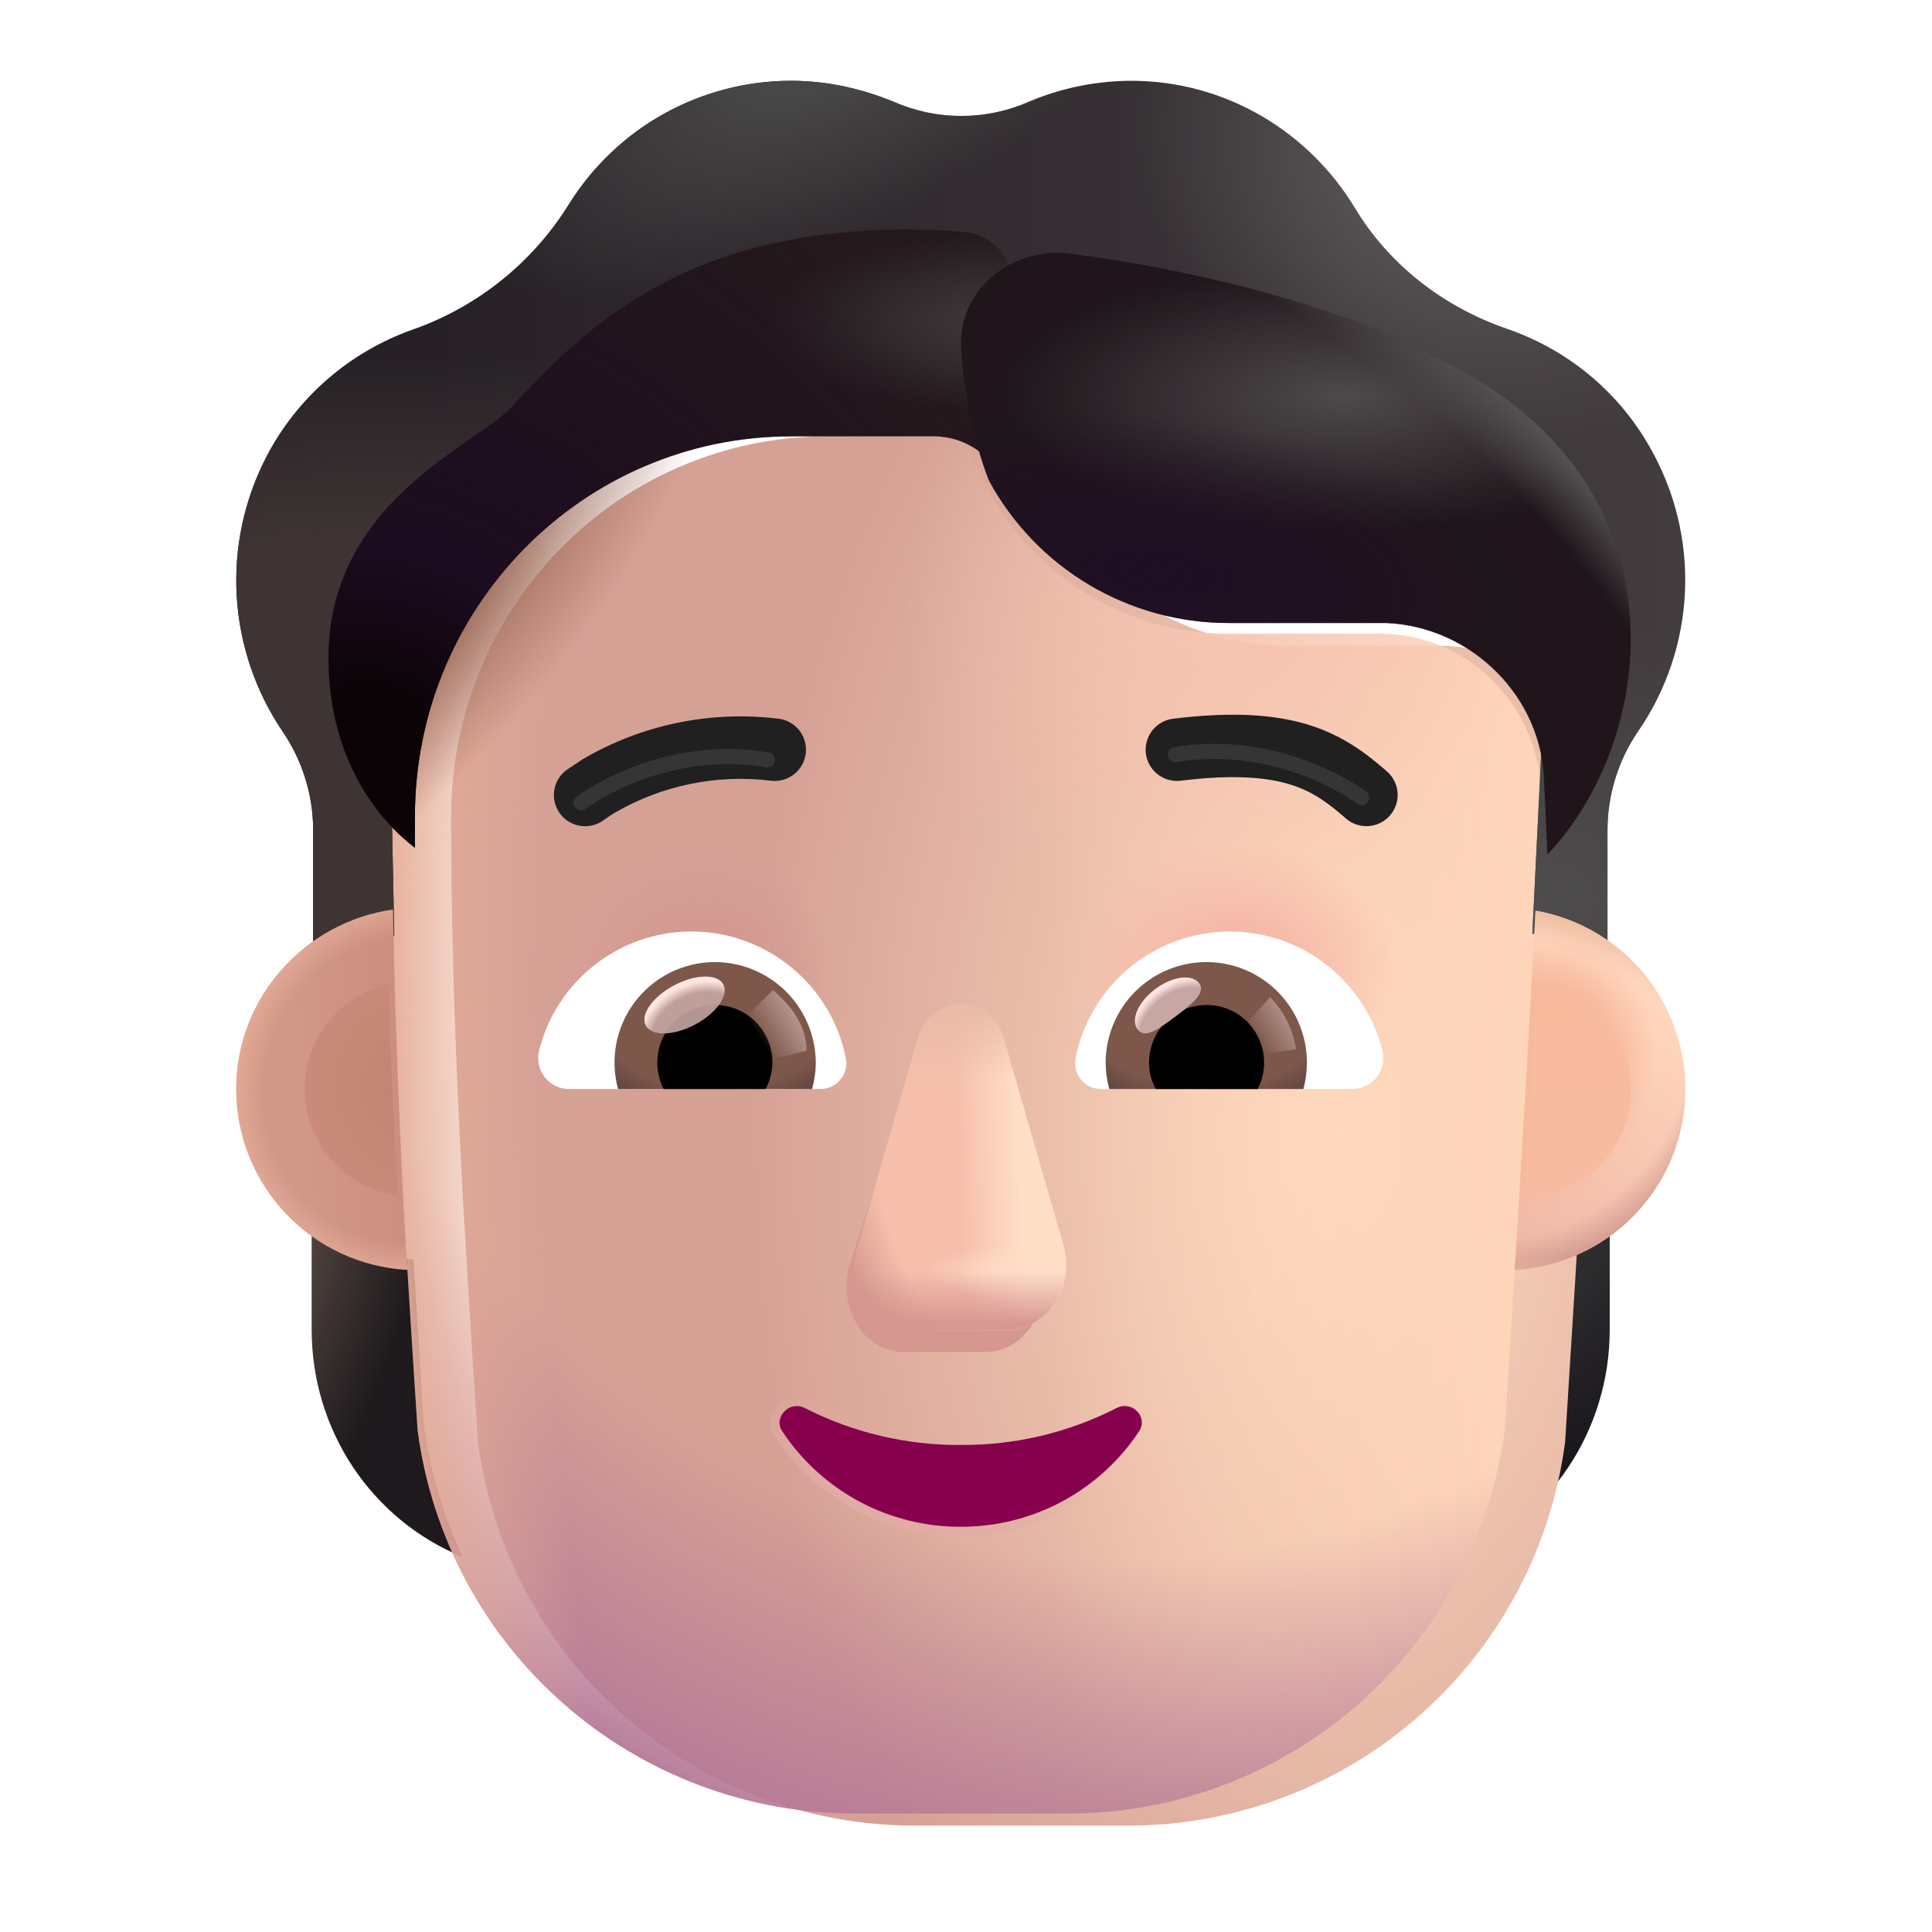 <svg width="32" height="32" viewBox="0 0 32 32" fill="none" xmlns="http://www.w3.org/2000/svg">
<path d="M24.976 20.863C25.583 20.843 26.17 20.643 26.662 20.288V22.024C26.662 23.689 25.67 25.172 24.162 25.788C24.487 25.091 24.704 24.35 24.807 23.588L24.976 20.863Z" fill="url(#paint0_radial_1512_304)"/>
<path d="M6.849 20.863C6.242 20.843 5.655 20.643 5.162 20.288V22.024C5.162 23.689 6.154 25.172 7.662 25.788C7.338 25.091 7.121 24.35 7.018 23.588L6.849 20.863Z" fill="url(#paint1_radial_1512_304)"/>
<g filter="url(#filter0_ii_1512_304)">
<path d="M6.917 23.688C7.148 25.445 8.01 27.059 9.343 28.227C10.676 29.396 12.389 30.04 14.161 30.038H17.679C19.452 30.04 21.164 29.396 22.497 28.227C23.83 27.059 24.692 25.445 24.923 23.688C25.143 20.176 25.364 16.678 25.528 13.168C25.508 11.738 24.38 10.558 22.956 10.498H20.346C19.472 10.497 18.618 10.242 17.886 9.764C17.154 9.287 16.576 8.607 16.223 7.808C16.132 7.578 15.973 7.381 15.769 7.242C15.564 7.103 15.323 7.028 15.075 7.028H12.702C9.261 7.028 6.472 9.848 6.472 13.328C6.472 16.798 6.689 20.21 6.917 23.688Z" fill="url(#paint2_radial_1512_304)"/>
</g>
<path d="M6.917 23.688C7.148 25.445 8.01 27.059 9.343 28.227C10.676 29.396 12.389 30.04 14.161 30.038H17.679C19.452 30.04 21.164 29.396 22.497 28.227C23.83 27.059 24.692 25.445 24.923 23.688C25.143 20.176 25.364 16.678 25.528 13.168C25.508 11.738 24.38 10.558 22.956 10.498H20.346C19.472 10.497 18.618 10.242 17.886 9.764C17.154 9.287 16.576 8.607 16.223 7.808C16.132 7.578 15.973 7.381 15.769 7.242C15.564 7.103 15.323 7.028 15.075 7.028H12.702C9.261 7.028 6.472 9.848 6.472 13.328C6.472 16.798 6.689 20.21 6.917 23.688Z" fill="url(#paint3_linear_1512_304)"/>
<path d="M6.917 23.688C7.148 25.445 8.01 27.059 9.343 28.227C10.676 29.396 12.389 30.04 14.161 30.038H17.679C19.452 30.04 21.164 29.396 22.497 28.227C23.83 27.059 24.692 25.445 24.923 23.688C25.143 20.176 25.364 16.678 25.528 13.168C25.508 11.738 24.38 10.558 22.956 10.498H20.346C19.472 10.497 18.618 10.242 17.886 9.764C17.154 9.287 16.576 8.607 16.223 7.808C16.132 7.578 15.973 7.381 15.769 7.242C15.564 7.103 15.323 7.028 15.075 7.028H12.702C9.261 7.028 6.472 9.848 6.472 13.328C6.472 16.798 6.689 20.21 6.917 23.688Z" fill="url(#paint4_radial_1512_304)"/>
<path d="M6.917 23.688C7.148 25.445 8.01 27.059 9.343 28.227C10.676 29.396 12.389 30.04 14.161 30.038H17.679C19.452 30.04 21.164 29.396 22.497 28.227C23.83 27.059 24.692 25.445 24.923 23.688C25.143 20.176 25.364 16.678 25.528 13.168C25.508 11.738 24.38 10.558 22.956 10.498H20.346C19.472 10.497 18.618 10.242 17.886 9.764C17.154 9.287 16.576 8.607 16.223 7.808C16.132 7.578 15.973 7.381 15.769 7.242C15.564 7.103 15.323 7.028 15.075 7.028H12.702C9.261 7.028 6.472 9.848 6.472 13.328C6.472 16.798 6.689 20.21 6.917 23.688Z" fill="url(#paint5_radial_1512_304)"/>
<path d="M6.917 23.688C7.148 25.445 8.01 27.059 9.343 28.227C10.676 29.396 12.389 30.04 14.161 30.038H17.679C19.452 30.04 21.164 29.396 22.497 28.227C23.83 27.059 24.692 25.445 24.923 23.688C25.143 20.176 25.364 16.678 25.528 13.168C25.508 11.738 24.38 10.558 22.956 10.498H20.346C19.472 10.497 18.618 10.242 17.886 9.764C17.154 9.287 16.576 8.607 16.223 7.808C16.132 7.578 15.973 7.381 15.769 7.242C15.564 7.103 15.323 7.028 15.075 7.028H12.702C9.261 7.028 6.472 9.848 6.472 13.328C6.472 16.798 6.689 20.21 6.917 23.688Z" fill="url(#paint6_radial_1512_304)"/>
<path d="M6.917 23.688C7.148 25.445 8.01 27.059 9.343 28.227C10.676 29.396 12.389 30.04 14.161 30.038H17.679C19.452 30.04 21.164 29.396 22.497 28.227C23.83 27.059 24.692 25.445 24.923 23.688C25.143 20.176 25.364 16.678 25.528 13.168C25.508 11.738 24.38 10.558 22.956 10.498H20.346C19.472 10.497 18.618 10.242 17.886 9.764C17.154 9.287 16.576 8.607 16.223 7.808C16.132 7.578 15.973 7.381 15.769 7.242C15.564 7.103 15.323 7.028 15.075 7.028H12.702C9.261 7.028 6.472 9.848 6.472 13.328C6.472 16.798 6.689 20.21 6.917 23.688Z" fill="url(#paint7_radial_1512_304)"/>
<path d="M6.917 23.688C7.148 25.445 8.01 27.059 9.343 28.227C10.676 29.396 12.389 30.04 14.161 30.038H17.679C19.452 30.04 21.164 29.396 22.497 28.227C23.83 27.059 24.692 25.445 24.923 23.688C25.143 20.176 25.364 16.678 25.528 13.168C25.508 11.738 24.38 10.558 22.956 10.498H20.346C19.472 10.497 18.618 10.242 17.886 9.764C17.154 9.287 16.576 8.607 16.223 7.808C16.132 7.578 15.973 7.381 15.769 7.242C15.564 7.103 15.323 7.028 15.075 7.028H12.702C9.261 7.028 6.472 9.848 6.472 13.328C6.472 16.798 6.689 20.21 6.917 23.688Z" fill="url(#paint8_radial_1512_304)"/>
<path d="M6.917 23.688C7.148 25.445 8.01 27.059 9.343 28.227C10.676 29.396 12.389 30.04 14.161 30.038H17.679C19.452 30.04 21.164 29.396 22.497 28.227C23.83 27.059 24.692 25.445 24.923 23.688C25.143 20.176 25.364 16.678 25.528 13.168C25.508 11.738 24.38 10.558 22.956 10.498H20.346C19.472 10.497 18.618 10.242 17.886 9.764C17.154 9.287 16.576 8.607 16.223 7.808C16.132 7.578 15.973 7.381 15.769 7.242C15.564 7.103 15.323 7.028 15.075 7.028H12.702C9.261 7.028 6.472 9.848 6.472 13.328C6.472 16.798 6.689 20.21 6.917 23.688Z" fill="url(#paint9_radial_1512_304)"/>
<g filter="url(#filter1_f_1512_304)">
<path d="M15.164 17.556L14.063 20.983C13.874 21.689 14.326 22.393 14.966 22.393H16.33C16.97 22.393 17.421 21.678 17.233 20.983L16.311 17.556C16.113 16.796 15.371 16.796 15.164 17.556Z" fill="#D69790"/>
</g>
<g filter="url(#filter2_f_1512_304)">
<path d="M15.2 17.2L14.209 20.628C14.007 21.333 14.492 22.038 15.179 22.038H16.645C17.333 22.038 17.818 21.322 17.616 20.628L16.626 17.201C16.413 16.441 15.422 16.44 15.2 17.2Z" fill="#F6BFAB"/>
<path d="M15.2 17.2L14.209 20.628C14.007 21.333 14.492 22.038 15.179 22.038H16.645C17.333 22.038 17.818 21.322 17.616 20.628L16.626 17.201C16.413 16.441 15.422 16.44 15.2 17.2Z" fill="url(#paint10_linear_1512_304)"/>
<path d="M15.2 17.2L14.209 20.628C14.007 21.333 14.492 22.038 15.179 22.038H16.645C17.333 22.038 17.818 21.322 17.616 20.628L16.626 17.201C16.413 16.441 15.422 16.44 15.2 17.2Z" fill="url(#paint11_radial_1512_304)"/>
<path d="M15.2 17.2L14.209 20.628C14.007 21.333 14.492 22.038 15.179 22.038H16.645C17.333 22.038 17.818 21.322 17.616 20.628L16.626 17.201C16.413 16.441 15.422 16.44 15.2 17.2Z" fill="url(#paint12_linear_1512_304)"/>
<path d="M15.2 17.2L14.209 20.628C14.007 21.333 14.492 22.038 15.179 22.038H16.645C17.333 22.038 17.818 21.322 17.616 20.628L16.626 17.201C16.413 16.441 15.422 16.44 15.2 17.2Z" fill="url(#paint13_radial_1512_304)"/>
<path d="M15.2 17.2L14.209 20.628C14.007 21.333 14.492 22.038 15.179 22.038H16.645C17.333 22.038 17.818 21.322 17.616 20.628L16.626 17.201C16.413 16.441 15.422 16.44 15.2 17.2Z" fill="url(#paint14_linear_1512_304)"/>
</g>
<g filter="url(#filter3_f_1512_304)">
<path d="M13.364 23.255C13.294 23.218 13.214 23.206 13.137 23.219C13.059 23.232 12.988 23.27 12.934 23.328C12.879 23.383 12.845 23.456 12.838 23.534C12.832 23.612 12.853 23.689 12.898 23.753C13.228 24.25 13.676 24.657 14.202 24.938C14.728 25.219 15.316 25.365 15.912 25.363C16.509 25.365 17.096 25.219 17.622 24.938C18.149 24.657 18.597 24.25 18.927 23.753C18.972 23.689 18.993 23.61 18.986 23.532C18.98 23.454 18.945 23.381 18.89 23.325C18.836 23.268 18.765 23.231 18.688 23.219C18.61 23.206 18.531 23.219 18.462 23.255C17.673 23.658 16.798 23.865 15.912 23.858C14.978 23.858 14.1 23.639 13.364 23.255Z" stroke="url(#paint15_linear_1512_304)" stroke-width="0.15"/>
</g>
<path d="M15.912 23.933C15.014 23.939 14.129 23.729 13.329 23.321C13.074 23.191 12.799 23.479 12.96 23.711C13.283 24.198 13.722 24.596 14.237 24.872C14.752 25.147 15.328 25.29 15.912 25.288C16.496 25.29 17.072 25.147 17.587 24.872C18.102 24.596 18.541 24.198 18.864 23.711C19.025 23.469 18.751 23.191 18.495 23.321C17.696 23.73 16.81 23.94 15.912 23.933Z" fill="url(#paint16_radial_1512_304)"/>
<g filter="url(#filter4_ii_1512_304)">
<path d="M24.964 6.148C25.923 6.478 26.784 7.148 27.327 8.108C27.742 8.832 27.944 9.658 27.909 10.492C27.874 11.325 27.603 12.132 27.129 12.818C26.802 13.299 26.627 13.867 26.625 14.448V16.663C26.25 16.412 25.826 16.241 25.381 16.163L25.527 13.168C25.507 11.738 24.38 10.558 22.957 10.498H20.346C19.473 10.497 18.618 10.242 17.886 9.764C17.154 9.287 16.577 8.607 16.223 7.808C16.132 7.578 15.973 7.381 15.769 7.242C15.564 7.103 15.323 7.028 15.075 7.028H12.702C9.261 7.028 6.472 9.848 6.472 13.328L6.53 16.194C6.056 16.264 5.561 16.422 5.187 16.686V14.448C5.187 13.868 5.009 13.298 4.683 12.818C4.232 12.153 3.968 11.378 3.921 10.575C3.874 9.772 4.045 8.971 4.416 8.258C4.928 7.276 5.794 6.526 6.838 6.158C7.909 5.781 8.819 5.051 9.419 4.088C9.808 3.462 10.349 2.945 10.993 2.586C11.637 2.228 12.361 2.039 13.098 2.038C13.701 2.038 14.274 2.168 14.808 2.388C15.52 2.698 16.321 2.698 17.033 2.388C17.571 2.159 18.15 2.04 18.734 2.038C20.306 2.038 21.681 2.888 22.442 4.148C23.016 5.098 23.916 5.788 24.964 6.148Z" fill="url(#paint17_linear_1512_304)"/>
<path d="M24.964 6.148C25.923 6.478 26.784 7.148 27.327 8.108C27.742 8.832 27.944 9.658 27.909 10.492C27.874 11.325 27.603 12.132 27.129 12.818C26.802 13.299 26.627 13.867 26.625 14.448V16.663C26.25 16.412 25.826 16.241 25.381 16.163L25.527 13.168C25.507 11.738 24.38 10.558 22.957 10.498H20.346C19.473 10.497 18.618 10.242 17.886 9.764C17.154 9.287 16.577 8.607 16.223 7.808C16.132 7.578 15.973 7.381 15.769 7.242C15.564 7.103 15.323 7.028 15.075 7.028H12.702C9.261 7.028 6.472 9.848 6.472 13.328L6.53 16.194C6.056 16.264 5.561 16.422 5.187 16.686V14.448C5.187 13.868 5.009 13.298 4.683 12.818C4.232 12.153 3.968 11.378 3.921 10.575C3.874 9.772 4.045 8.971 4.416 8.258C4.928 7.276 5.794 6.526 6.838 6.158C7.909 5.781 8.819 5.051 9.419 4.088C9.808 3.462 10.349 2.945 10.993 2.586C11.637 2.228 12.361 2.039 13.098 2.038C13.701 2.038 14.274 2.168 14.808 2.388C15.52 2.698 16.321 2.698 17.033 2.388C17.571 2.159 18.15 2.04 18.734 2.038C20.306 2.038 21.681 2.888 22.442 4.148C23.016 5.098 23.916 5.788 24.964 6.148Z" fill="url(#paint18_radial_1512_304)"/>
<path d="M24.964 6.148C25.923 6.478 26.784 7.148 27.327 8.108C27.742 8.832 27.944 9.658 27.909 10.492C27.874 11.325 27.603 12.132 27.129 12.818C26.802 13.299 26.627 13.867 26.625 14.448V16.663C26.25 16.412 25.826 16.241 25.381 16.163L25.527 13.168C25.507 11.738 24.38 10.558 22.957 10.498H20.346C19.473 10.497 18.618 10.242 17.886 9.764C17.154 9.287 16.577 8.607 16.223 7.808C16.132 7.578 15.973 7.381 15.769 7.242C15.564 7.103 15.323 7.028 15.075 7.028H12.702C9.261 7.028 6.472 9.848 6.472 13.328L6.53 16.194C6.056 16.264 5.561 16.422 5.187 16.686V14.448C5.187 13.868 5.009 13.298 4.683 12.818C4.232 12.153 3.968 11.378 3.921 10.575C3.874 9.772 4.045 8.971 4.416 8.258C4.928 7.276 5.794 6.526 6.838 6.158C7.909 5.781 8.819 5.051 9.419 4.088C9.808 3.462 10.349 2.945 10.993 2.586C11.637 2.228 12.361 2.039 13.098 2.038C13.701 2.038 14.274 2.168 14.808 2.388C15.52 2.698 16.321 2.698 17.033 2.388C17.571 2.159 18.15 2.04 18.734 2.038C20.306 2.038 21.681 2.888 22.442 4.148C23.016 5.098 23.916 5.788 24.964 6.148Z" fill="url(#paint19_radial_1512_304)"/>
<path d="M24.964 6.148C25.923 6.478 26.784 7.148 27.327 8.108C27.742 8.832 27.944 9.658 27.909 10.492C27.874 11.325 27.603 12.132 27.129 12.818C26.802 13.299 26.627 13.867 26.625 14.448V16.663C26.25 16.412 25.826 16.241 25.381 16.163L25.527 13.168C25.507 11.738 24.38 10.558 22.957 10.498H20.346C19.473 10.497 18.618 10.242 17.886 9.764C17.154 9.287 16.577 8.607 16.223 7.808C16.132 7.578 15.973 7.381 15.769 7.242C15.564 7.103 15.323 7.028 15.075 7.028H12.702C9.261 7.028 6.472 9.848 6.472 13.328L6.53 16.194C6.056 16.264 5.561 16.422 5.187 16.686V14.448C5.187 13.868 5.009 13.298 4.683 12.818C4.232 12.153 3.968 11.378 3.921 10.575C3.874 9.772 4.045 8.971 4.416 8.258C4.928 7.276 5.794 6.526 6.838 6.158C7.909 5.781 8.819 5.051 9.419 4.088C9.808 3.462 10.349 2.945 10.993 2.586C11.637 2.228 12.361 2.039 13.098 2.038C13.701 2.038 14.274 2.168 14.808 2.388C15.52 2.698 16.321 2.698 17.033 2.388C17.571 2.159 18.15 2.04 18.734 2.038C20.306 2.038 21.681 2.888 22.442 4.148C23.016 5.098 23.916 5.788 24.964 6.148Z" fill="url(#paint20_radial_1512_304)"/>
<path d="M24.964 6.148C25.923 6.478 26.784 7.148 27.327 8.108C27.742 8.832 27.944 9.658 27.909 10.492C27.874 11.325 27.603 12.132 27.129 12.818C26.802 13.299 26.627 13.867 26.625 14.448V16.663C26.25 16.412 25.826 16.241 25.381 16.163L25.527 13.168C25.507 11.738 24.38 10.558 22.957 10.498H20.346C19.473 10.497 18.618 10.242 17.886 9.764C17.154 9.287 16.577 8.607 16.223 7.808C16.132 7.578 15.973 7.381 15.769 7.242C15.564 7.103 15.323 7.028 15.075 7.028H12.702C9.261 7.028 6.472 9.848 6.472 13.328L6.53 16.194C6.056 16.264 5.561 16.422 5.187 16.686V14.448C5.187 13.868 5.009 13.298 4.683 12.818C4.232 12.153 3.968 11.378 3.921 10.575C3.874 9.772 4.045 8.971 4.416 8.258C4.928 7.276 5.794 6.526 6.838 6.158C7.909 5.781 8.819 5.051 9.419 4.088C9.808 3.462 10.349 2.945 10.993 2.586C11.637 2.228 12.361 2.039 13.098 2.038C13.701 2.038 14.274 2.168 14.808 2.388C15.52 2.698 16.321 2.698 17.033 2.388C17.571 2.159 18.15 2.04 18.734 2.038C20.306 2.038 21.681 2.888 22.442 4.148C23.016 5.098 23.916 5.788 24.964 6.148Z" fill="url(#paint21_radial_1512_304)"/>
</g>
<g filter="url(#filter5_i_1512_304)">
<path d="M22.872 12.977C22.545 12.693 22.166 12.392 21.59 12.21C21.023 12.032 20.313 11.984 19.33 12.104C19.194 12.121 19.07 12.191 18.985 12.299C18.901 12.407 18.863 12.544 18.879 12.68C18.896 12.816 18.966 12.94 19.074 13.025C19.182 13.109 19.319 13.148 19.455 13.131C20.352 13.021 20.902 13.078 21.28 13.197C21.65 13.313 21.9 13.502 22.193 13.757C22.244 13.802 22.304 13.836 22.368 13.857C22.433 13.879 22.501 13.887 22.569 13.883C22.636 13.878 22.702 13.86 22.763 13.83C22.824 13.8 22.878 13.758 22.923 13.707C22.967 13.655 23.001 13.596 23.023 13.531C23.045 13.467 23.053 13.399 23.049 13.331C23.044 13.264 23.026 13.197 22.996 13.137C22.965 13.076 22.924 13.022 22.872 12.977Z" fill="#202020"/>
</g>
<g filter="url(#filter6_i_1512_304)">
<path d="M9.553 12.774C10.531 12.201 11.67 11.966 12.795 12.104C12.931 12.121 13.055 12.191 13.14 12.299C13.224 12.407 13.262 12.544 13.246 12.68C13.229 12.816 13.159 12.94 13.051 13.025C12.943 13.109 12.806 13.148 12.67 13.131C11.773 13.021 10.865 13.207 10.084 13.661C10.026 13.696 9.969 13.733 9.914 13.773L9.908 13.777C9.799 13.861 9.662 13.898 9.526 13.881C9.39 13.864 9.266 13.793 9.182 13.684C9.098 13.576 9.061 13.439 9.078 13.303C9.096 13.166 9.166 13.043 9.275 12.959L9.553 12.774Z" fill="#202020"/>
</g>
<g filter="url(#filter7_if_1512_304)">
<path d="M16.346 8.063C16.302 7.979 16.261 7.894 16.223 7.808C16.131 7.578 15.973 7.381 15.769 7.242C15.564 7.103 15.322 7.028 15.075 7.028H12.702C9.261 7.028 6.472 9.848 6.472 13.328V13.841C5.839 13.359 5.042 12.341 5.042 10.694C5.042 8.696 6.499 7.686 7.428 7.041C7.691 6.86 7.911 6.707 8.045 6.569C8.107 6.504 8.169 6.439 8.231 6.374C8.883 5.683 10.044 4.451 12.071 3.913C13.37 3.568 14.691 3.565 15.582 3.644C16.053 3.687 16.385 4.095 16.385 4.568V8.038L16.345 8.063H16.346Z" fill="#23181C"/>
<path d="M16.346 8.063C16.302 7.979 16.261 7.894 16.223 7.808C16.131 7.578 15.973 7.381 15.769 7.242C15.564 7.103 15.322 7.028 15.075 7.028H12.702C9.261 7.028 6.472 9.848 6.472 13.328V13.841C5.839 13.359 5.042 12.341 5.042 10.694C5.042 8.696 6.499 7.686 7.428 7.041C7.691 6.86 7.911 6.707 8.045 6.569C8.107 6.504 8.169 6.439 8.231 6.374C8.883 5.683 10.044 4.451 12.071 3.913C13.37 3.568 14.691 3.565 15.582 3.644C16.053 3.687 16.385 4.095 16.385 4.568V8.038L16.345 8.063H16.346Z" fill="url(#paint22_radial_1512_304)"/>
<path d="M16.346 8.063C16.302 7.979 16.261 7.894 16.223 7.808C16.131 7.578 15.973 7.381 15.769 7.242C15.564 7.103 15.322 7.028 15.075 7.028H12.702C9.261 7.028 6.472 9.848 6.472 13.328V13.841C5.839 13.359 5.042 12.341 5.042 10.694C5.042 8.696 6.499 7.686 7.428 7.041C7.691 6.86 7.911 6.707 8.045 6.569C8.107 6.504 8.169 6.439 8.231 6.374C8.883 5.683 10.044 4.451 12.071 3.913C13.37 3.568 14.691 3.565 15.582 3.644C16.053 3.687 16.385 4.095 16.385 4.568V8.038L16.345 8.063H16.346Z" fill="url(#paint23_radial_1512_304)"/>
</g>
<g filter="url(#filter8_f_1512_304)">
<path d="M25.63 14.154L25.577 12.977C25.557 11.553 24.38 10.379 22.957 10.319H20.346C19.536 10.319 18.741 10.101 18.044 9.688C17.348 9.275 16.775 8.682 16.386 7.971C16.386 7.971 16.004 7.086 15.92 5.791C15.855 4.791 16.76 4.073 17.755 4.204C19.821 4.478 22.689 5.123 24.66 6.408C27.912 8.53 27.343 12.353 25.63 14.154Z" fill="#1F151B"/>
<path d="M25.63 14.154L25.577 12.977C25.557 11.553 24.38 10.379 22.957 10.319H20.346C19.536 10.319 18.741 10.101 18.044 9.688C17.348 9.275 16.775 8.682 16.386 7.971C16.386 7.971 16.004 7.086 15.92 5.791C15.855 4.791 16.76 4.073 17.755 4.204C19.821 4.478 22.689 5.123 24.66 6.408C27.912 8.53 27.343 12.353 25.63 14.154Z" fill="url(#paint24_radial_1512_304)"/>
<path d="M25.63 14.154L25.577 12.977C25.557 11.553 24.38 10.379 22.957 10.319H20.346C19.536 10.319 18.741 10.101 18.044 9.688C17.348 9.275 16.775 8.682 16.386 7.971C16.386 7.971 16.004 7.086 15.92 5.791C15.855 4.791 16.76 4.073 17.755 4.204C19.821 4.478 22.689 5.123 24.66 6.408C27.912 8.53 27.343 12.353 25.63 14.154Z" fill="url(#paint25_radial_1512_304)"/>
<path d="M25.63 14.154L25.577 12.977C25.557 11.553 24.38 10.379 22.957 10.319H20.346C19.536 10.319 18.741 10.101 18.044 9.688C17.348 9.275 16.775 8.682 16.386 7.971C16.386 7.971 16.004 7.086 15.92 5.791C15.855 4.791 16.76 4.073 17.755 4.204C19.821 4.478 22.689 5.123 24.66 6.408C27.912 8.53 27.343 12.353 25.63 14.154Z" fill="url(#paint26_radial_1512_304)"/>
</g>
<path d="M20.37 15.429C21.588 15.429 22.616 16.269 22.896 17.403C22.915 17.479 22.916 17.558 22.9 17.634C22.884 17.71 22.85 17.782 22.802 17.843C22.754 17.904 22.692 17.953 22.622 17.987C22.552 18.021 22.475 18.038 22.397 18.038H18.237C18.174 18.038 18.112 18.024 18.055 17.997C17.998 17.971 17.947 17.932 17.907 17.884C17.867 17.835 17.837 17.779 17.821 17.718C17.805 17.657 17.803 17.593 17.814 17.531C17.931 16.939 18.249 16.406 18.716 16.022C19.182 15.639 19.767 15.429 20.37 15.429Z" fill="white"/>
<path d="M19.985 15.935C20.241 15.935 20.493 15.995 20.722 16.108C20.951 16.222 21.151 16.387 21.306 16.59C21.461 16.794 21.567 17.03 21.616 17.281C21.665 17.532 21.655 17.791 21.588 18.038H18.373C18.334 17.895 18.314 17.747 18.313 17.599C18.315 17.157 18.491 16.733 18.805 16.421C19.118 16.109 19.543 15.934 19.985 15.935Z" fill="url(#paint27_radial_1512_304)"/>
<path d="M19.032 17.6C19.032 17.475 19.056 17.35 19.104 17.235C19.151 17.119 19.222 17.013 19.31 16.925C19.399 16.836 19.504 16.766 19.62 16.718C19.736 16.67 19.86 16.646 19.985 16.646C20.514 16.646 20.937 17.07 20.937 17.599C20.938 17.752 20.902 17.902 20.831 18.038H19.145C19.069 17.904 19.03 17.754 19.032 17.6Z" fill="black"/>
<g filter="url(#filter9_f_1512_304)">
<path d="M19.862 16.287C19.981 16.446 19.732 16.639 19.452 16.85C19.169 17.06 18.96 17.208 18.842 17.05C18.723 16.891 18.856 16.592 19.137 16.381C19.419 16.171 19.744 16.128 19.862 16.287Z" fill="#C7A7A3"/>
<path d="M19.862 16.287C19.981 16.446 19.732 16.639 19.452 16.85C19.169 17.06 18.96 17.208 18.842 17.05C18.723 16.891 18.856 16.592 19.137 16.381C19.419 16.171 19.744 16.128 19.862 16.287Z" fill="url(#paint28_radial_1512_304)"/>
</g>
<g filter="url(#filter10_f_1512_304)">
<path d="M21.466 17.38C21.417 17.054 21.267 16.752 21.036 16.517L20.551 17.049L20.769 17.475L21.466 17.38Z" fill="url(#paint29_linear_1512_304)"/>
</g>
<path d="M11.455 15.428C10.237 15.428 9.208 16.268 8.929 17.403C8.91 17.479 8.909 17.558 8.925 17.634C8.942 17.71 8.975 17.782 9.023 17.843C9.071 17.904 9.133 17.953 9.203 17.987C9.273 18.021 9.35 18.038 9.428 18.038H13.588C13.651 18.038 13.713 18.024 13.771 17.997C13.828 17.971 13.878 17.932 13.918 17.884C13.959 17.835 13.988 17.779 14.004 17.718C14.02 17.657 14.023 17.593 14.011 17.531C13.894 16.939 13.575 16.407 13.109 16.024C12.643 15.64 12.059 15.429 11.455 15.428Z" fill="white"/>
<path d="M11.84 15.935C11.584 15.935 11.332 15.995 11.103 16.108C10.874 16.222 10.674 16.387 10.519 16.59C10.364 16.794 10.258 17.03 10.209 17.281C10.16 17.532 10.17 17.791 10.237 18.038H13.451C13.489 17.894 13.512 17.75 13.512 17.599C13.509 17.157 13.332 16.735 13.019 16.423C12.706 16.111 12.282 15.936 11.84 15.935Z" fill="url(#paint30_radial_1512_304)"/>
<path d="M12.793 17.6C12.794 17.475 12.77 17.351 12.722 17.235C12.675 17.119 12.604 17.013 12.516 16.925C12.428 16.836 12.322 16.766 12.207 16.718C12.091 16.67 11.966 16.646 11.841 16.646C11.716 16.645 11.592 16.67 11.476 16.718C11.36 16.765 11.255 16.835 11.166 16.924C11.077 17.012 11.007 17.118 10.959 17.234C10.911 17.349 10.887 17.474 10.887 17.599C10.887 17.759 10.925 17.909 10.993 18.038H12.68C12.753 17.903 12.792 17.752 12.794 17.599L12.793 17.6Z" fill="black"/>
<g filter="url(#filter11_f_1512_304)">
<path d="M13.36 17.404C13.36 16.866 12.923 16.508 12.805 16.399L12.268 16.919L12.598 17.593L13.361 17.403L13.36 17.404Z" fill="url(#paint31_linear_1512_304)"/>
</g>
<g filter="url(#filter12_f_1512_304)">
<path d="M11.511 16.971C11.865 16.784 12.075 16.486 11.98 16.306C11.885 16.127 11.52 16.133 11.166 16.321C10.812 16.509 10.601 16.806 10.697 16.986C10.792 17.166 11.156 17.159 11.511 16.971Z" fill="#C7A7A3" fill-opacity="0.9"/>
<path d="M11.511 16.971C11.865 16.784 12.075 16.486 11.98 16.306C11.885 16.127 11.52 16.133 11.166 16.321C10.812 16.509 10.601 16.806 10.697 16.986C10.792 17.166 11.156 17.159 11.511 16.971Z" fill="url(#paint32_radial_1512_304)"/>
</g>
<path d="M25.089 21.033C25.212 19.049 25.329 17.067 25.433 15.083C26.158 15.21 26.81 15.599 27.267 16.175C27.724 16.752 27.953 17.477 27.91 18.211C27.868 18.946 27.557 19.639 27.037 20.159C26.517 20.68 25.823 20.99 25.089 21.033Z" fill="url(#paint33_linear_1512_304)"/>
<path d="M25.089 21.033C25.212 19.049 25.329 17.067 25.433 15.083C26.158 15.21 26.81 15.599 27.267 16.175C27.724 16.752 27.953 17.477 27.91 18.211C27.868 18.946 27.557 19.639 27.037 20.159C26.517 20.68 25.823 20.99 25.089 21.033Z" fill="url(#paint34_radial_1512_304)"/>
<path d="M25.089 21.033C25.212 19.049 25.329 17.067 25.433 15.083C26.158 15.21 26.81 15.599 27.267 16.175C27.724 16.752 27.953 17.477 27.91 18.211C27.868 18.946 27.557 19.639 27.037 20.159C26.517 20.68 25.823 20.99 25.089 21.033Z" fill="url(#paint35_radial_1512_304)"/>
<path d="M25.089 21.033C25.212 19.049 25.329 17.067 25.433 15.083C26.158 15.21 26.81 15.599 27.267 16.175C27.724 16.752 27.953 17.477 27.91 18.211C27.868 18.946 27.557 19.639 27.037 20.159C26.517 20.68 25.823 20.99 25.089 21.033Z" fill="url(#paint36_radial_1512_304)"/>
<path d="M6.508 15.066C5.051 15.272 3.912 16.524 3.912 18.038C3.912 18.805 4.206 19.543 4.734 20.1C5.261 20.657 5.982 20.991 6.748 21.033C6.628 19.041 6.546 17.059 6.508 15.066Z" fill="url(#paint37_linear_1512_304)"/>
<path d="M6.508 15.066C5.051 15.272 3.912 16.524 3.912 18.038C3.912 18.805 4.206 19.543 4.734 20.1C5.261 20.657 5.982 20.991 6.748 21.033C6.628 19.041 6.546 17.059 6.508 15.066Z" fill="url(#paint38_radial_1512_304)"/>
<g filter="url(#filter13_f_1512_304)">
<path d="M6.431 16.299C6.024 16.392 5.663 16.625 5.41 16.956C5.157 17.288 5.029 17.699 5.048 18.116C5.066 18.532 5.231 18.93 5.512 19.238C5.793 19.546 6.174 19.746 6.587 19.802C6.522 18.634 6.467 17.467 6.431 16.299Z" fill="url(#paint39_radial_1512_304)"/>
</g>
<g filter="url(#filter14_f_1512_304)">
<path d="M25.245 19.832C25.317 18.649 25.387 17.467 25.452 16.284C25.9 16.34 26.31 16.565 26.599 16.912C26.888 17.26 27.034 17.704 27.008 18.155C26.981 18.606 26.785 19.03 26.457 19.341C26.13 19.653 25.697 19.828 25.245 19.832Z" fill="url(#paint40_linear_1512_304)"/>
</g>
<g filter="url(#filter15_f_1512_304)">
<path d="M9.623 13.296C10.103 12.952 11.297 12.347 12.709 12.585" stroke="#353535" stroke-width="0.25" stroke-linecap="round"/>
</g>
<g filter="url(#filter16_f_1512_304)">
<path d="M22.552 13.21C22.072 12.866 20.878 12.261 19.466 12.499" stroke="#353535" stroke-width="0.25" stroke-linecap="round"/>
</g>
<defs>
<filter id="filter0_ii_1512_304" x="6.472" y="7.028" width="20.056" height="23.21" filterUnits="userSpaceOnUse" color-interpolation-filters="sRGB">
<feFlood flood-opacity="0" result="BackgroundImageFix"/>
<feBlend mode="normal" in="SourceGraphic" in2="BackgroundImageFix" result="shape"/>
<feColorMatrix in="SourceAlpha" type="matrix" values="0 0 0 0 0 0 0 0 0 0 0 0 0 0 0 0 0 0 127 0" result="hardAlpha"/>
<feOffset dx="1"/>
<feGaussianBlur stdDeviation="0.7"/>
<feComposite in2="hardAlpha" operator="arithmetic" k2="-1" k3="1"/>
<feColorMatrix type="matrix" values="0 0 0 0 0.914 0 0 0 0 0.686 0 0 0 0 0.592 0 0 0 1 0"/>
<feBlend mode="normal" in2="shape" result="effect1_innerShadow_1512_304"/>
<feColorMatrix in="SourceAlpha" type="matrix" values="0 0 0 0 0 0 0 0 0 0 0 0 0 0 0 0 0 0 127 0" result="hardAlpha"/>
<feOffset dy="0.2"/>
<feGaussianBlur stdDeviation="0.375"/>
<feComposite in2="hardAlpha" operator="arithmetic" k2="-1" k3="1"/>
<feColorMatrix type="matrix" values="0 0 0 0 0.78 0 0 0 0 0.569 0 0 0 0 0.486 0 0 0 1 0"/>
<feBlend mode="normal" in2="effect1_innerShadow_1512_304" result="effect2_innerShadow_1512_304"/>
</filter>
<filter id="filter1_f_1512_304" x="13.02" y="15.986" width="5.256" height="7.407" filterUnits="userSpaceOnUse" color-interpolation-filters="sRGB">
<feFlood flood-opacity="0" result="BackgroundImageFix"/>
<feBlend mode="normal" in="SourceGraphic" in2="BackgroundImageFix" result="shape"/>
<feGaussianBlur stdDeviation="0.5" result="effect1_foregroundBlur_1512_304"/>
</filter>
<filter id="filter2_f_1512_304" x="13.963" y="16.43" width="3.9" height="5.808" filterUnits="userSpaceOnUse" color-interpolation-filters="sRGB">
<feFlood flood-opacity="0" result="BackgroundImageFix"/>
<feBlend mode="normal" in="SourceGraphic" in2="BackgroundImageFix" result="shape"/>
<feGaussianBlur stdDeviation="0.1" result="effect1_foregroundBlur_1512_304"/>
</filter>
<filter id="filter3_f_1512_304" x="12.662" y="23.039" width="6.501" height="2.499" filterUnits="userSpaceOnUse" color-interpolation-filters="sRGB">
<feFlood flood-opacity="0" result="BackgroundImageFix"/>
<feBlend mode="normal" in="SourceGraphic" in2="BackgroundImageFix" result="shape"/>
<feGaussianBlur stdDeviation="0.05" result="effect1_foregroundBlur_1512_304"/>
</filter>
<filter id="filter4_ii_1512_304" x="3.914" y="1.538" width="23.999" height="15.148" filterUnits="userSpaceOnUse" color-interpolation-filters="sRGB">
<feFlood flood-opacity="0" result="BackgroundImageFix"/>
<feBlend mode="normal" in="SourceGraphic" in2="BackgroundImageFix" result="shape"/>
<feColorMatrix in="SourceAlpha" type="matrix" values="0 0 0 0 0 0 0 0 0 0 0 0 0 0 0 0 0 0 127 0" result="hardAlpha"/>
<feOffset dy="-0.5"/>
<feGaussianBlur stdDeviation="0.625"/>
<feComposite in2="hardAlpha" operator="arithmetic" k2="-1" k3="1"/>
<feColorMatrix type="matrix" values="0 0 0 0 0.137 0 0 0 0 0.09 0 0 0 0 0.145 0 0 0 1 0"/>
<feBlend mode="normal" in2="shape" result="effect1_innerShadow_1512_304"/>
<feColorMatrix in="SourceAlpha" type="matrix" values="0 0 0 0 0 0 0 0 0 0 0 0 0 0 0 0 0 0 127 0" result="hardAlpha"/>
<feOffset dy="-0.2"/>
<feGaussianBlur stdDeviation="0.2"/>
<feComposite in2="hardAlpha" operator="arithmetic" k2="-1" k3="1"/>
<feColorMatrix type="matrix" values="0 0 0 0 0.078 0 0 0 0 0.035 0 0 0 0 0.047 0 0 0 1 0"/>
<feBlend mode="normal" in2="effect1_innerShadow_1512_304" result="effect2_innerShadow_1512_304"/>
</filter>
<filter id="filter5_i_1512_304" x="18.875" y="11.838" width="4.274" height="2.046" filterUnits="userSpaceOnUse" color-interpolation-filters="sRGB">
<feFlood flood-opacity="0" result="BackgroundImageFix"/>
<feBlend mode="normal" in="SourceGraphic" in2="BackgroundImageFix" result="shape"/>
<feColorMatrix in="SourceAlpha" type="matrix" values="0 0 0 0 0 0 0 0 0 0 0 0 0 0 0 0 0 0 127 0" result="hardAlpha"/>
<feOffset dx="0.1" dy="-0.2"/>
<feGaussianBlur stdDeviation="0.125"/>
<feComposite in2="hardAlpha" operator="arithmetic" k2="-1" k3="1"/>
<feColorMatrix type="matrix" values="0 0 0 0 0.059 0 0 0 0 0.055 0 0 0 0 0.059 0 0 0 1 0"/>
<feBlend mode="normal" in2="shape" result="effect1_innerShadow_1512_304"/>
</filter>
<filter id="filter6_i_1512_304" x="9.074" y="11.866" width="4.275" height="2.02" filterUnits="userSpaceOnUse" color-interpolation-filters="sRGB">
<feFlood flood-opacity="0" result="BackgroundImageFix"/>
<feBlend mode="normal" in="SourceGraphic" in2="BackgroundImageFix" result="shape"/>
<feColorMatrix in="SourceAlpha" type="matrix" values="0 0 0 0 0 0 0 0 0 0 0 0 0 0 0 0 0 0 127 0" result="hardAlpha"/>
<feOffset dx="0.1" dy="-0.2"/>
<feGaussianBlur stdDeviation="0.125"/>
<feComposite in2="hardAlpha" operator="arithmetic" k2="-1" k3="1"/>
<feColorMatrix type="matrix" values="0 0 0 0 0.059 0 0 0 0 0.055 0 0 0 0 0.059 0 0 0 1 0"/>
<feBlend mode="normal" in2="shape" result="effect1_innerShadow_1512_304"/>
</filter>
<filter id="filter7_if_1512_304" x="4.542" y="3.102" width="12.343" height="11.239" filterUnits="userSpaceOnUse" color-interpolation-filters="sRGB">
<feFlood flood-opacity="0" result="BackgroundImageFix"/>
<feBlend mode="normal" in="SourceGraphic" in2="BackgroundImageFix" result="shape"/>
<feColorMatrix in="SourceAlpha" type="matrix" values="0 0 0 0 0 0 0 0 0 0 0 0 0 0 0 0 0 0 127 0" result="hardAlpha"/>
<feOffset dx="0.4" dy="0.2"/>
<feGaussianBlur stdDeviation="0.2"/>
<feComposite in2="hardAlpha" operator="arithmetic" k2="-1" k3="1"/>
<feColorMatrix type="matrix" values="0 0 0 0 0.286 0 0 0 0 0.243 0 0 0 0 0.227 0 0 0 1 0"/>
<feBlend mode="normal" in2="shape" result="effect1_innerShadow_1512_304"/>
<feGaussianBlur stdDeviation="0.25" result="effect2_foregroundBlur_1512_304"/>
</filter>
<filter id="filter8_f_1512_304" x="15.417" y="3.689" width="12.093" height="10.965" filterUnits="userSpaceOnUse" color-interpolation-filters="sRGB">
<feFlood flood-opacity="0" result="BackgroundImageFix"/>
<feBlend mode="normal" in="SourceGraphic" in2="BackgroundImageFix" result="shape"/>
<feGaussianBlur stdDeviation="0.25" result="effect1_foregroundBlur_1512_304"/>
</filter>
<filter id="filter9_f_1512_304" x="18.698" y="16.091" width="1.294" height="1.125" filterUnits="userSpaceOnUse" color-interpolation-filters="sRGB">
<feFlood flood-opacity="0" result="BackgroundImageFix"/>
<feBlend mode="normal" in="SourceGraphic" in2="BackgroundImageFix" result="shape"/>
<feGaussianBlur stdDeviation="0.05" result="effect1_foregroundBlur_1512_304"/>
</filter>
<filter id="filter10_f_1512_304" x="20.351" y="16.317" width="1.315" height="1.358" filterUnits="userSpaceOnUse" color-interpolation-filters="sRGB">
<feFlood flood-opacity="0" result="BackgroundImageFix"/>
<feBlend mode="normal" in="SourceGraphic" in2="BackgroundImageFix" result="shape"/>
<feGaussianBlur stdDeviation="0.1" result="effect1_foregroundBlur_1512_304"/>
</filter>
<filter id="filter11_f_1512_304" x="12.068" y="16.199" width="1.493" height="1.594" filterUnits="userSpaceOnUse" color-interpolation-filters="sRGB">
<feFlood flood-opacity="0" result="BackgroundImageFix"/>
<feBlend mode="normal" in="SourceGraphic" in2="BackgroundImageFix" result="shape"/>
<feGaussianBlur stdDeviation="0.1" result="effect1_foregroundBlur_1512_304"/>
</filter>
<filter id="filter12_f_1512_304" x="10.574" y="16.076" width="1.529" height="1.141" filterUnits="userSpaceOnUse" color-interpolation-filters="sRGB">
<feFlood flood-opacity="0" result="BackgroundImageFix"/>
<feBlend mode="normal" in="SourceGraphic" in2="BackgroundImageFix" result="shape"/>
<feGaussianBlur stdDeviation="0.05" result="effect1_foregroundBlur_1512_304"/>
</filter>
<filter id="filter13_f_1512_304" x="4.796" y="16.049" width="2.042" height="4.003" filterUnits="userSpaceOnUse" color-interpolation-filters="sRGB">
<feFlood flood-opacity="0" result="BackgroundImageFix"/>
<feBlend mode="normal" in="SourceGraphic" in2="BackgroundImageFix" result="shape"/>
<feGaussianBlur stdDeviation="0.125" result="effect1_foregroundBlur_1512_304"/>
</filter>
<filter id="filter14_f_1512_304" x="24.745" y="15.784" width="2.766" height="4.548" filterUnits="userSpaceOnUse" color-interpolation-filters="sRGB">
<feFlood flood-opacity="0" result="BackgroundImageFix"/>
<feBlend mode="normal" in="SourceGraphic" in2="BackgroundImageFix" result="shape"/>
<feGaussianBlur stdDeviation="0.25" result="effect1_foregroundBlur_1512_304"/>
</filter>
<filter id="filter15_f_1512_304" x="9.248" y="12.156" width="3.836" height="1.515" filterUnits="userSpaceOnUse" color-interpolation-filters="sRGB">
<feFlood flood-opacity="0" result="BackgroundImageFix"/>
<feBlend mode="normal" in="SourceGraphic" in2="BackgroundImageFix" result="shape"/>
<feGaussianBlur stdDeviation="0.125" result="effect1_foregroundBlur_1512_304"/>
</filter>
<filter id="filter16_f_1512_304" x="19.091" y="12.07" width="3.836" height="1.515" filterUnits="userSpaceOnUse" color-interpolation-filters="sRGB">
<feFlood flood-opacity="0" result="BackgroundImageFix"/>
<feBlend mode="normal" in="SourceGraphic" in2="BackgroundImageFix" result="shape"/>
<feGaussianBlur stdDeviation="0.125" result="effect1_foregroundBlur_1512_304"/>
</filter>
<radialGradient id="paint0_radial_1512_304" cx="0" cy="0" r="1" gradientUnits="userSpaceOnUse" gradientTransform="translate(24.775 20.288) rotate(69.657) scale(4.016 4.77)">
<stop offset="0.215" stop-color="#313131"/>
<stop offset="1" stop-color="#1A161E"/>
</radialGradient>
<radialGradient id="paint1_radial_1512_304" cx="0" cy="0" r="1" gradientUnits="userSpaceOnUse" gradientTransform="translate(4.62 21.202) rotate(17.447) scale(2.885 8.902)">
<stop stop-color="#564943"/>
<stop offset="0.746" stop-color="#1E191C"/>
</radialGradient>
<radialGradient id="paint2_radial_1512_304" cx="0" cy="0" r="1" gradientUnits="userSpaceOnUse" gradientTransform="translate(21.147 18.533) rotate(180) scale(9.747 17.242)">
<stop stop-color="#FFDCC0"/>
<stop offset="1" stop-color="#D6A195"/>
</radialGradient>
<linearGradient id="paint3_linear_1512_304" x1="25.527" y1="21.675" x2="17.412" y2="21.675" gradientUnits="userSpaceOnUse">
<stop stop-color="#FFD6BA"/>
<stop offset="1" stop-color="#FFD6BA" stop-opacity="0"/>
</linearGradient>
<radialGradient id="paint4_radial_1512_304" cx="0" cy="0" r="1" gradientUnits="userSpaceOnUse" gradientTransform="translate(18.86 7.508) rotate(94.47) scale(23.877 19.773)">
<stop offset="0.767" stop-color="#B57997" stop-opacity="0"/>
<stop offset="1" stop-color="#B57997"/>
</radialGradient>
<radialGradient id="paint5_radial_1512_304" cx="0" cy="0" r="1" gradientUnits="userSpaceOnUse" gradientTransform="translate(20.475 16.085) rotate(-90) scale(2.141 2.649)">
<stop offset="0.325" stop-color="#F6B8A8"/>
<stop offset="1" stop-color="#F6B8A8" stop-opacity="0"/>
</radialGradient>
<radialGradient id="paint6_radial_1512_304" cx="0" cy="0" r="1" gradientUnits="userSpaceOnUse" gradientTransform="translate(11.624 16.172) rotate(-89.794) scale(2.04 2.22)">
<stop offset="0.378" stop-color="#D39991"/>
<stop offset="1" stop-color="#D39991" stop-opacity="0"/>
</radialGradient>
<radialGradient id="paint7_radial_1512_304" cx="0" cy="0" r="1" gradientUnits="userSpaceOnUse" gradientTransform="translate(22.313 20.377) rotate(176.388) scale(15.871 40.544)">
<stop offset="0.836" stop-color="#E6AD97" stop-opacity="0"/>
<stop offset="1" stop-color="#E6AD97"/>
</radialGradient>
<radialGradient id="paint8_radial_1512_304" cx="0" cy="0" r="1" gradientUnits="userSpaceOnUse" gradientTransform="translate(5.719 10.469) rotate(-46.611) scale(8.409 3.078)">
<stop offset="0.428" stop-color="#9F6D5C"/>
<stop offset="1" stop-color="#9F6D5C" stop-opacity="0"/>
</radialGradient>
<radialGradient id="paint9_radial_1512_304" cx="0" cy="0" r="1" gradientUnits="userSpaceOnUse" gradientTransform="translate(20.438 9.25) rotate(121.159) scale(6.281 5.186)">
<stop offset="0.078" stop-color="#F6C3B0"/>
<stop offset="1" stop-color="#F6C3B0" stop-opacity="0"/>
</radialGradient>
<linearGradient id="paint10_linear_1512_304" x1="17.475" y1="19.791" x2="15.912" y2="19.856" gradientUnits="userSpaceOnUse">
<stop offset="0.36" stop-color="#FFDFC7"/>
<stop offset="1" stop-color="#FFDFC7" stop-opacity="0"/>
</linearGradient>
<radialGradient id="paint11_radial_1512_304" cx="0" cy="0" r="1" gradientUnits="userSpaceOnUse" gradientTransform="translate(16.782 21.07) rotate(90) scale(0.455 1.43)">
<stop stop-color="#FFDDC7"/>
<stop offset="1" stop-color="#FFDDC7" stop-opacity="0"/>
</radialGradient>
<linearGradient id="paint12_linear_1512_304" x1="15.912" y1="21.915" x2="15.912" y2="21.048" gradientUnits="userSpaceOnUse">
<stop stop-color="#D89793"/>
<stop offset="1" stop-color="#D89793" stop-opacity="0"/>
</linearGradient>
<radialGradient id="paint13_radial_1512_304" cx="0" cy="0" r="1" gradientUnits="userSpaceOnUse" gradientTransform="translate(16.999 20.009) rotate(155.369) scale(3.12 5.014)">
<stop offset="0.714" stop-color="#D3968C" stop-opacity="0"/>
<stop offset="1" stop-color="#D3968C"/>
</radialGradient>
<linearGradient id="paint14_linear_1512_304" x1="15.912" y1="16.631" x2="15.912" y2="17.891" gradientUnits="userSpaceOnUse">
<stop stop-color="#E8BBA8"/>
<stop offset="1" stop-color="#E8BBA8" stop-opacity="0"/>
</linearGradient>
<linearGradient id="paint15_linear_1512_304" x1="13.672" y1="24.844" x2="14.266" y2="23.288" gradientUnits="userSpaceOnUse">
<stop stop-color="#E1ACA6"/>
<stop offset="1" stop-color="#E1ACA6" stop-opacity="0"/>
</linearGradient>
<radialGradient id="paint16_radial_1512_304" cx="0" cy="0" r="1" gradientUnits="userSpaceOnUse" gradientTransform="translate(15.912 25.132) rotate(-90) scale(1.344 5.406)">
<stop stop-color="#88014E"/>
<stop offset="1" stop-color="#86004D"/>
</radialGradient>
<linearGradient id="paint17_linear_1512_304" x1="28.687" y1="7.975" x2="7.037" y2="7.975" gradientUnits="userSpaceOnUse">
<stop stop-color="#443D40"/>
<stop offset="1" stop-color="#272127"/>
</linearGradient>
<radialGradient id="paint18_radial_1512_304" cx="0" cy="0" r="1" gradientUnits="userSpaceOnUse" gradientTransform="translate(6.162 13.14) rotate(-90) scale(6.528 16.508)">
<stop offset="0.536" stop-color="#3E3433"/>
<stop offset="1" stop-color="#3E3433" stop-opacity="0"/>
</radialGradient>
<radialGradient id="paint19_radial_1512_304" cx="0" cy="0" r="1" gradientUnits="userSpaceOnUse" gradientTransform="translate(24.974 15.583) rotate(-87.401) scale(4.689 8.308)">
<stop stop-color="#4F4D4D"/>
<stop offset="1" stop-color="#4F4D4D" stop-opacity="0"/>
</radialGradient>
<radialGradient id="paint20_radial_1512_304" cx="0" cy="0" r="1" gradientUnits="userSpaceOnUse" gradientTransform="translate(23.568 3.882) rotate(-146.667) scale(5.264 3.864)">
<stop stop-color="#5E5A5B"/>
<stop offset="1" stop-color="#5E5A5B" stop-opacity="0"/>
</radialGradient>
<radialGradient id="paint21_radial_1512_304" cx="0" cy="0" r="1" gradientUnits="userSpaceOnUse" gradientTransform="translate(14.225 0.913) rotate(58.465) scale(3.226 7.471)">
<stop offset="0.287" stop-color="#484646"/>
<stop offset="1" stop-color="#484646" stop-opacity="0"/>
</radialGradient>
<radialGradient id="paint22_radial_1512_304" cx="0" cy="0" r="1" gradientUnits="userSpaceOnUse" gradientTransform="translate(16.385 5.125) rotate(180) scale(4.104 1.523)">
<stop stop-color="#423C3F"/>
<stop offset="1" stop-color="#423C3F" stop-opacity="0"/>
</radialGradient>
<radialGradient id="paint23_radial_1512_304" cx="0" cy="0" r="1" gradientUnits="userSpaceOnUse" gradientTransform="translate(5.787 12.475) rotate(-57.724) scale(11.236 12.448)">
<stop offset="0.093" stop-color="#0B0306"/>
<stop offset="0.311" stop-color="#1C0C20"/>
<stop offset="1" stop-color="#1C0C20" stop-opacity="0"/>
</radialGradient>
<radialGradient id="paint24_radial_1512_304" cx="0" cy="0" r="1" gradientUnits="userSpaceOnUse" gradientTransform="translate(22.277 6.573) scale(5.702 2.229)">
<stop stop-color="#4E494B"/>
<stop offset="1" stop-color="#4E494B" stop-opacity="0"/>
</radialGradient>
<radialGradient id="paint25_radial_1512_304" cx="0" cy="0" r="1" gradientUnits="userSpaceOnUse" gradientTransform="translate(20.823 12.236) rotate(-43.614) scale(6.898 12.629)">
<stop offset="0.857" stop-color="#545051" stop-opacity="0"/>
<stop offset="1" stop-color="#545051"/>
</radialGradient>
<radialGradient id="paint26_radial_1512_304" cx="0" cy="0" r="1" gradientUnits="userSpaceOnUse" gradientTransform="translate(19.17 9.483) rotate(6.667) scale(6.097 2.553)">
<stop stop-color="#200E25"/>
<stop offset="1" stop-color="#200E25" stop-opacity="0"/>
</radialGradient>
<radialGradient id="paint27_radial_1512_304" cx="0" cy="0" r="1" gradientUnits="userSpaceOnUse" gradientTransform="translate(19.98 16.825) rotate(90) scale(1.513 2.406)">
<stop offset="0.802" stop-color="#7D574A"/>
<stop offset="1" stop-color="#664842"/>
</radialGradient>
<radialGradient id="paint28_radial_1512_304" cx="0" cy="0" r="1" gradientUnits="userSpaceOnUse" gradientTransform="translate(19.555 16.981) rotate(-127.812) scale(0.705 0.971)">
<stop offset="0.766" stop-color="#FFE6E2" stop-opacity="0"/>
<stop offset="0.966" stop-color="#FFE6E2"/>
</radialGradient>
<linearGradient id="paint29_linear_1512_304" x1="21.431" y1="16.925" x2="20.846" y2="17.286" gradientUnits="userSpaceOnUse">
<stop stop-color="#B4948D"/>
<stop offset="1" stop-color="#B4948D" stop-opacity="0"/>
</linearGradient>
<radialGradient id="paint30_radial_1512_304" cx="0" cy="0" r="1" gradientUnits="userSpaceOnUse" gradientTransform="translate(11.844 16.825) rotate(90) scale(1.513 2.406)">
<stop offset="0.802" stop-color="#7D574A"/>
<stop offset="1" stop-color="#664842"/>
</radialGradient>
<linearGradient id="paint31_linear_1512_304" x1="13.231" y1="16.925" x2="12.646" y2="17.286" gradientUnits="userSpaceOnUse">
<stop stop-color="#B4948D"/>
<stop offset="1" stop-color="#B4948D" stop-opacity="0"/>
</linearGradient>
<radialGradient id="paint32_radial_1512_304" cx="0" cy="0" r="1" gradientUnits="userSpaceOnUse" gradientTransform="translate(11.588 17.179) rotate(-118.811) scale(0.921 1.107)">
<stop offset="0.766" stop-color="#FFE6E2" stop-opacity="0"/>
<stop offset="0.966" stop-color="#FFE6E2"/>
</radialGradient>
<linearGradient id="paint33_linear_1512_304" x1="27.912" y1="16.975" x2="25.662" y2="21.033" gradientUnits="userSpaceOnUse">
<stop stop-color="#FFD6BD"/>
<stop offset="1" stop-color="#F0B8A6"/>
</linearGradient>
<radialGradient id="paint34_radial_1512_304" cx="0" cy="0" r="1" gradientUnits="userSpaceOnUse" gradientTransform="translate(24.521 16.851) rotate(74.347) scale(4.343 4.144)">
<stop offset="0.856" stop-color="#CE978E" stop-opacity="0"/>
<stop offset="1" stop-color="#CE978E"/>
</radialGradient>
<radialGradient id="paint35_radial_1512_304" cx="0" cy="0" r="1" gradientUnits="userSpaceOnUse" gradientTransform="translate(25.194 17.866) rotate(-53.92) scale(2.494 2.09)">
<stop offset="0.664" stop-color="#F7B99C"/>
<stop offset="1" stop-color="#F7B99C" stop-opacity="0"/>
</radialGradient>
<radialGradient id="paint36_radial_1512_304" cx="0" cy="0" r="1" gradientUnits="userSpaceOnUse" gradientTransform="translate(25.406 18.188) rotate(-69.263) scale(3.091 4.13)">
<stop offset="0.803" stop-color="#EBBB9D" stop-opacity="0"/>
<stop offset="1" stop-color="#EBBB9D"/>
</radialGradient>
<linearGradient id="paint37_linear_1512_304" x1="5.006" y1="18.288" x2="7.725" y2="18.05" gradientUnits="userSpaceOnUse">
<stop stop-color="#D19787"/>
<stop offset="1" stop-color="#C9887D"/>
</linearGradient>
<radialGradient id="paint38_radial_1512_304" cx="0" cy="0" r="1" gradientUnits="userSpaceOnUse" gradientTransform="translate(6.747 18.051) rotate(-173.034) scale(3.03 3.253)">
<stop offset="0.775" stop-color="#E8AF99" stop-opacity="0"/>
<stop offset="1" stop-color="#E8AF99"/>
</radialGradient>
<radialGradient id="paint39_radial_1512_304" cx="0" cy="0" r="1" gradientUnits="userSpaceOnUse" gradientTransform="translate(6.75 18.05) rotate(170.26) scale(1.734 2.127)">
<stop stop-color="#C18472"/>
<stop offset="1" stop-color="#CA8B7A"/>
</radialGradient>
<linearGradient id="paint40_linear_1512_304" x1="26.128" y1="16.284" x2="26.128" y2="19.832" gradientUnits="userSpaceOnUse">
<stop stop-color="#F9BB9E"/>
<stop offset="1" stop-color="#F6BBA0"/>
</linearGradient>
</defs>
</svg>
